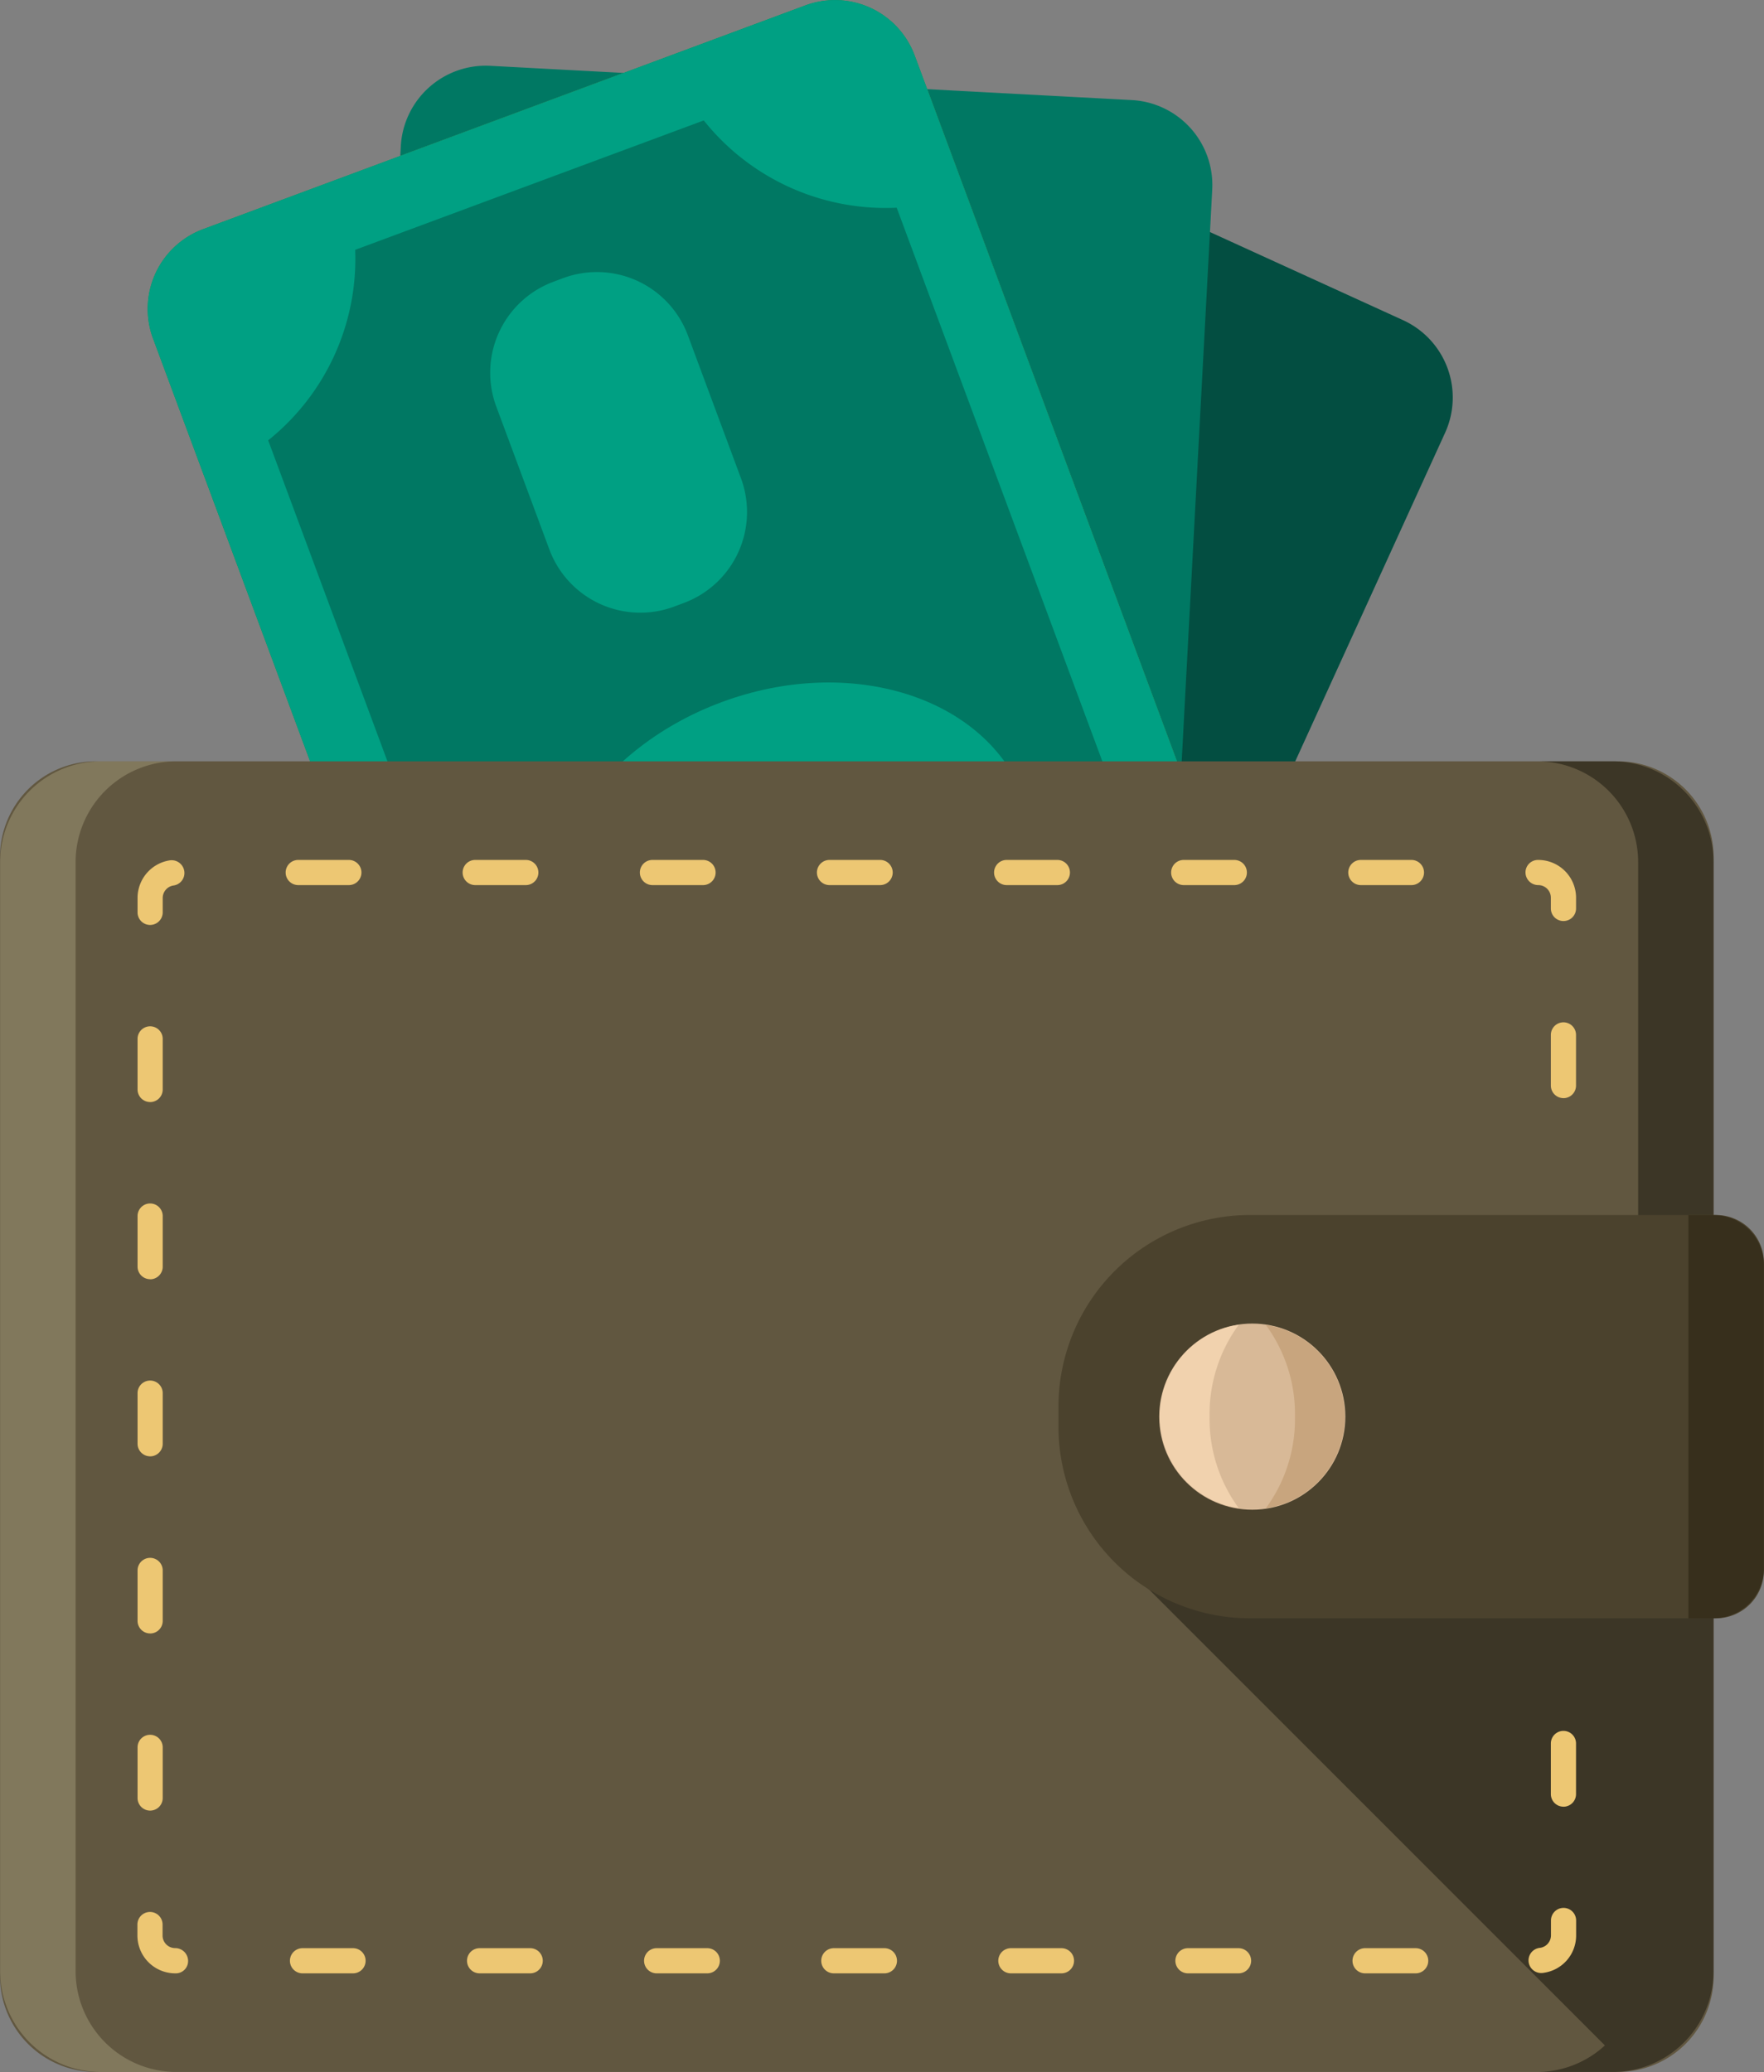 <svg xmlns="http://www.w3.org/2000/svg" xmlns:xlink="http://www.w3.org/1999/xlink" width="49.088" height="57.65" viewBox="0 0 49.088 57.65">
  <rect x="0" y="0" width="49.088" height="57.65" fill="#808080" stroke="none"/>
  <defs>
    <clipPath id="clip-path">
      <path id="Path_635" data-name="Path 635" d="M32.613,24.6,46.86,62.945a2.366,2.366,0,0,0,3.034,1.39L66.666,58.1a2.366,2.366,0,0,0,1.39-3.034L53.808,16.726a2.366,2.366,0,0,0-3.034-1.39L34,21.567A2.367,2.367,0,0,0,32.613,24.6Z" transform="translate(-32.466 -15.188)" fill="#00a083"/>
    </clipPath>
    <clipPath id="clip-path-2">
      <path id="Path_643" data-name="Path 643" d="M98.048,69.461H94.677v11.22h3.371a1.4,1.4,0,0,0,1.4-1.4V70.863A1.4,1.4,0,0,0,98.048,69.461Z" transform="translate(-94.677 -69.461)" fill="#372f1c"/>
    </clipPath>
  </defs>
  <g id="Group_2274" data-name="Group 2274" transform="translate(-28.158 -17.539)">
    <g id="Group_2264" data-name="Group 2264" transform="translate(30.613 17.539)">
      <path id="Path_630" data-name="Path 630" d="M46.851,18.724,29.874,55.941a2.366,2.366,0,0,0,1.167,3.126l16.278,7.426a2.366,2.366,0,0,0,3.126-1.167L67.423,28.109a2.366,2.366,0,0,0-1.168-3.126L49.978,17.557A2.368,2.368,0,0,0,46.851,18.724Z" transform="translate(-29.662 -16.073)" fill="#034e41"/>
      <path id="Path_631" data-name="Path 631" d="M42.889,20.522,40.708,61.37a2.367,2.367,0,0,0,2.231,2.482l17.866.954a2.367,2.367,0,0,0,2.482-2.231l2.182-40.848a2.367,2.367,0,0,0-2.231-2.482l-17.866-.954A2.368,2.368,0,0,0,42.889,20.522Z" transform="translate(-34.19 -16.46)" fill="#007863"/>
      <path id="Path_632" data-name="Path 632" d="M32.613,24.6,46.86,62.945a2.366,2.366,0,0,0,3.034,1.39L66.666,58.1a2.366,2.366,0,0,0,1.39-3.034L53.808,16.726a2.366,2.366,0,0,0-3.034-1.39L34,21.567A2.367,2.367,0,0,0,32.613,24.6Z" transform="translate(-30.812 -15.188)" fill="#89bc49"/>
      <path id="Path_633" data-name="Path 633" d="M32.613,24.6,46.86,62.945a2.366,2.366,0,0,0,3.034,1.39L66.666,58.1a2.366,2.366,0,0,0,1.39-3.034L53.808,16.726a2.366,2.366,0,0,0-3.034-1.39L34,21.567A2.367,2.367,0,0,0,32.613,24.6Z" transform="translate(-30.812 -15.188)" fill="#007863"/>
      <g id="Group_2263" data-name="Group 2263" transform="translate(1.654)">
        <g id="Group_2262" data-name="Group 2262" clip-path="url(#clip-path)">
          <path id="Path_634" data-name="Path 634" d="M36.8,18.753c.067.146.135.293.192.445h0l9.085-3.374v0c-.057-.153-.1-.308-.146-.463L52.56,12.9l2.405,6.474c-.169.082-.34.161-.518.229L65.841,50.265c.18-.064.36-.117.542-.165l2.743,7.383L62.631,59.9a6.5,6.5,0,0,1-.666-1.3h0l-9.085,3.374v0a6.443,6.443,0,0,1,.347,1.422l-6.283,2.334-2.749-7.4c.126-.056.249-.114.379-.163L33.186,27.5c-.13.048-.263.084-.393.124l-2.412-6.491ZM34.965,26.5,46.583,57.765a6.47,6.47,0,0,1,5.289,2.423l9.7-3.6a6.473,6.473,0,0,1,2.483-5.34l-11.6-31.22A6.474,6.474,0,0,1,47.086,17.6l-9.7,3.6A6.469,6.469,0,0,1,34.965,26.5Z" transform="translate(-31.611 -14.249)" fill="#00a083"/>
        </g>
      </g>
      <ellipse id="Ellipse_124" data-name="Ellipse 124" cx="5.451" cy="6.965" rx="5.451" ry="6.965" transform="translate(14.891 32.182) rotate(-110.383)" fill="#00a083"/>
      <path id="Path_636" data-name="Path 636" d="M48.795,31.767l1.474,3.967a2.7,2.7,0,0,0,3.477,1.593l.267-.1A2.7,2.7,0,0,0,55.6,33.751l-1.474-3.967a2.7,2.7,0,0,0-3.477-1.593l-.267.1A2.7,2.7,0,0,0,48.795,31.767Z" transform="translate(-37.438 -20.451)" fill="#00a083"/>
      <path id="Path_637" data-name="Path 637" d="M64.384,73.726l1.474,3.967a2.7,2.7,0,0,0,3.477,1.593l.267-.1a2.7,2.7,0,0,0,1.593-3.477L69.72,71.744a2.7,2.7,0,0,0-3.477-1.593l-.267.1A2.7,2.7,0,0,0,64.384,73.726Z" transform="translate(-43.83 -37.656)" fill="#3c9c36"/>
    </g>
    <path id="Path_638" data-name="Path 638" d="M73.179,86.979H30.823a2.665,2.665,0,0,1-2.665-2.665V53.178a2.665,2.665,0,0,1,2.665-2.665H73.179a2.665,2.665,0,0,1,2.665,2.665V84.314A2.665,2.665,0,0,1,73.179,86.979Z" transform="translate(0 -11.792)" fill="#615740"/>
    <path id="Path_639" data-name="Path 639" d="M88.435,50.513h-2.1a2.805,2.805,0,0,1,2.805,2.805v20.3L74.282,72.308,88.215,86.24a2.784,2.784,0,0,1-1.883.739h2.1a2.806,2.806,0,0,0,2.805-2.805V53.318A2.806,2.806,0,0,0,88.435,50.513Z" transform="translate(-15.396 -11.792)" fill="#2b261a" opacity="0.67"/>
    <path id="Path_640" data-name="Path 640" d="M69.471,85.61H68.063a.35.35,0,0,1,0-.7h1.408a.35.35,0,1,1,0,.7Zm-4.929,0H63.134a.35.35,0,1,1,0-.7h1.408a.35.35,0,0,1,0,.7Zm-4.928,0H58.206a.35.35,0,1,1,0-.7h1.408a.35.35,0,0,1,0,.7Zm-4.928,0H53.279a.35.35,0,1,1,0-.7h1.408a.35.35,0,0,1,0,.7Zm-4.928,0H48.349a.35.35,0,0,1,0-.7h1.409a.35.35,0,1,1,0,.7Zm-4.929,0H43.422a.35.35,0,1,1,0-.7h1.408a.35.35,0,1,1,0,.7Zm-4.928,0H38.494a.35.35,0,0,1,0-.7H39.9a.35.35,0,0,1,0,.7Zm-4.928,0h-.019A1.053,1.053,0,0,1,33.9,84.558v-.306a.35.35,0,1,1,.7,0v.306a.351.351,0,0,0,.35.35.358.358,0,0,1,.36.35A.341.341,0,0,1,34.974,85.61ZM72.989,85.6a.351.351,0,0,1-.053-.7.353.353,0,0,0,.3-.346v-.415a.35.35,0,0,1,.7,0v.415a1.047,1.047,0,0,1-.889,1.039A.365.365,0,0,1,72.989,85.6ZM34.254,81.082a.35.35,0,0,1-.35-.35V79.323a.35.35,0,0,1,.7,0v1.409A.35.35,0,0,1,34.254,81.082Zm39.329-.109a.35.35,0,0,1-.35-.35V79.214a.35.35,0,0,1,.7,0v1.409A.35.35,0,0,1,73.583,80.974Zm-39.329-4.82a.35.35,0,0,1-.35-.35V74.4a.35.35,0,0,1,.7,0V75.8A.35.35,0,0,1,34.254,76.154Zm0-4.928a.35.35,0,0,1-.35-.35V69.467a.35.35,0,0,1,.7,0v1.408A.351.351,0,0,1,34.254,71.226Zm0-4.928a.35.35,0,0,1-.35-.35V64.54a.35.35,0,0,1,.7,0v1.408A.351.351,0,0,1,34.254,66.3Zm0-4.929a.35.35,0,0,1-.35-.35V59.611a.35.35,0,1,1,.7,0v1.408A.35.35,0,0,1,34.254,61.369Zm39.329-.109a.35.35,0,0,1-.35-.35V59.5a.35.35,0,0,1,.7,0V60.91A.35.35,0,0,1,73.583,61.26ZM34.254,56.441a.35.35,0,0,1-.35-.35v-.406a1.058,1.058,0,0,1,.9-1.042.356.356,0,0,1,.4.3.35.35,0,0,1-.3.4.352.352,0,0,0-.3.347v.406A.352.352,0,0,1,34.254,56.441Zm39.329-.109a.35.35,0,0,1-.35-.35v-.3a.351.351,0,0,0-.35-.35.355.355,0,0,1-.356-.35.347.347,0,0,1,.346-.35h.009a1.053,1.053,0,0,1,1.052,1.052v.3A.35.35,0,0,1,73.583,56.332Zm-4.23-1H67.945a.35.35,0,0,1,0-.7h1.408a.35.35,0,1,1,0,.7Zm-4.929,0H63.016a.35.35,0,0,1,0-.7h1.408a.35.35,0,0,1,0,.7Zm-4.928,0H58.089a.35.35,0,0,1,0-.7H59.5a.35.35,0,0,1,0,.7Zm-4.928,0H53.159a.35.35,0,1,1,0-.7h1.409a.35.35,0,0,1,0,.7Zm-4.929,0H48.232a.35.35,0,1,1,0-.7H49.64a.35.35,0,0,1,0,.7Zm-4.929,0H43.3a.35.35,0,0,1,0-.7h1.408a.35.35,0,0,1,0,.7Zm-4.928,0H38.375a.35.35,0,0,1,0-.7h1.409a.35.35,0,0,1,0,.7Z" transform="translate(-1.918 -13.167)" fill="#edc773"/>
    <path id="Path_641" data-name="Path 641" d="M30.262,84.173V53.318a2.805,2.805,0,0,1,2.805-2.805h-2.1a2.805,2.805,0,0,0-2.805,2.805V84.174a2.805,2.805,0,0,0,2.805,2.805h2.1A2.806,2.806,0,0,1,30.262,84.173Z" transform="translate(0 -11.792)" fill="#fffad1" opacity="0.2"/>
    <path id="Path_642" data-name="Path 642" d="M90.671,80.681H77.7a5.33,5.33,0,0,1-5.33-5.33v-.561a5.33,5.33,0,0,1,5.33-5.33H90.671A1.332,1.332,0,0,1,92,70.793v8.555A1.332,1.332,0,0,1,90.671,80.681Z" transform="translate(-14.757 -18.116)" fill="#4b422d"/>
    <g id="Group_2266" data-name="Group 2266" transform="translate(72.473 51.345)">
      <g id="Group_2265" data-name="Group 2265" transform="translate(0)" clip-path="url(#clip-path-2)">
        <rect id="Rectangle_1047" data-name="Rectangle 1047" width="2.104" height="17.104" transform="translate(2.669 -2.552)" fill="#372f1c"/>
      </g>
    </g>
    <g id="Group_2269" data-name="Group 2269" transform="translate(60.416 54.364)">
      <circle id="Ellipse_125" data-name="Ellipse 125" cx="2.59" cy="2.59" r="2.59" transform="translate(0)" fill="#d8b997"/>
      <path id="Path_646" data-name="Path 646" d="M77.981,76.6a4.192,4.192,0,0,1,.811-2.552,2.578,2.578,0,0,0,0,5.1A4.192,4.192,0,0,1,77.981,76.6Z" transform="translate(-76.579 -74.013)" fill="#f1d2ae"/>
      <path id="Path_647" data-name="Path 647" d="M81.843,76.6a4.192,4.192,0,0,1-.811,2.552,2.578,2.578,0,0,0,0-5.1A4.189,4.189,0,0,1,81.843,76.6Z" transform="translate(-78.065 -74.013)" fill="#c8a57e"/>
    </g>
  </g>
</svg>
